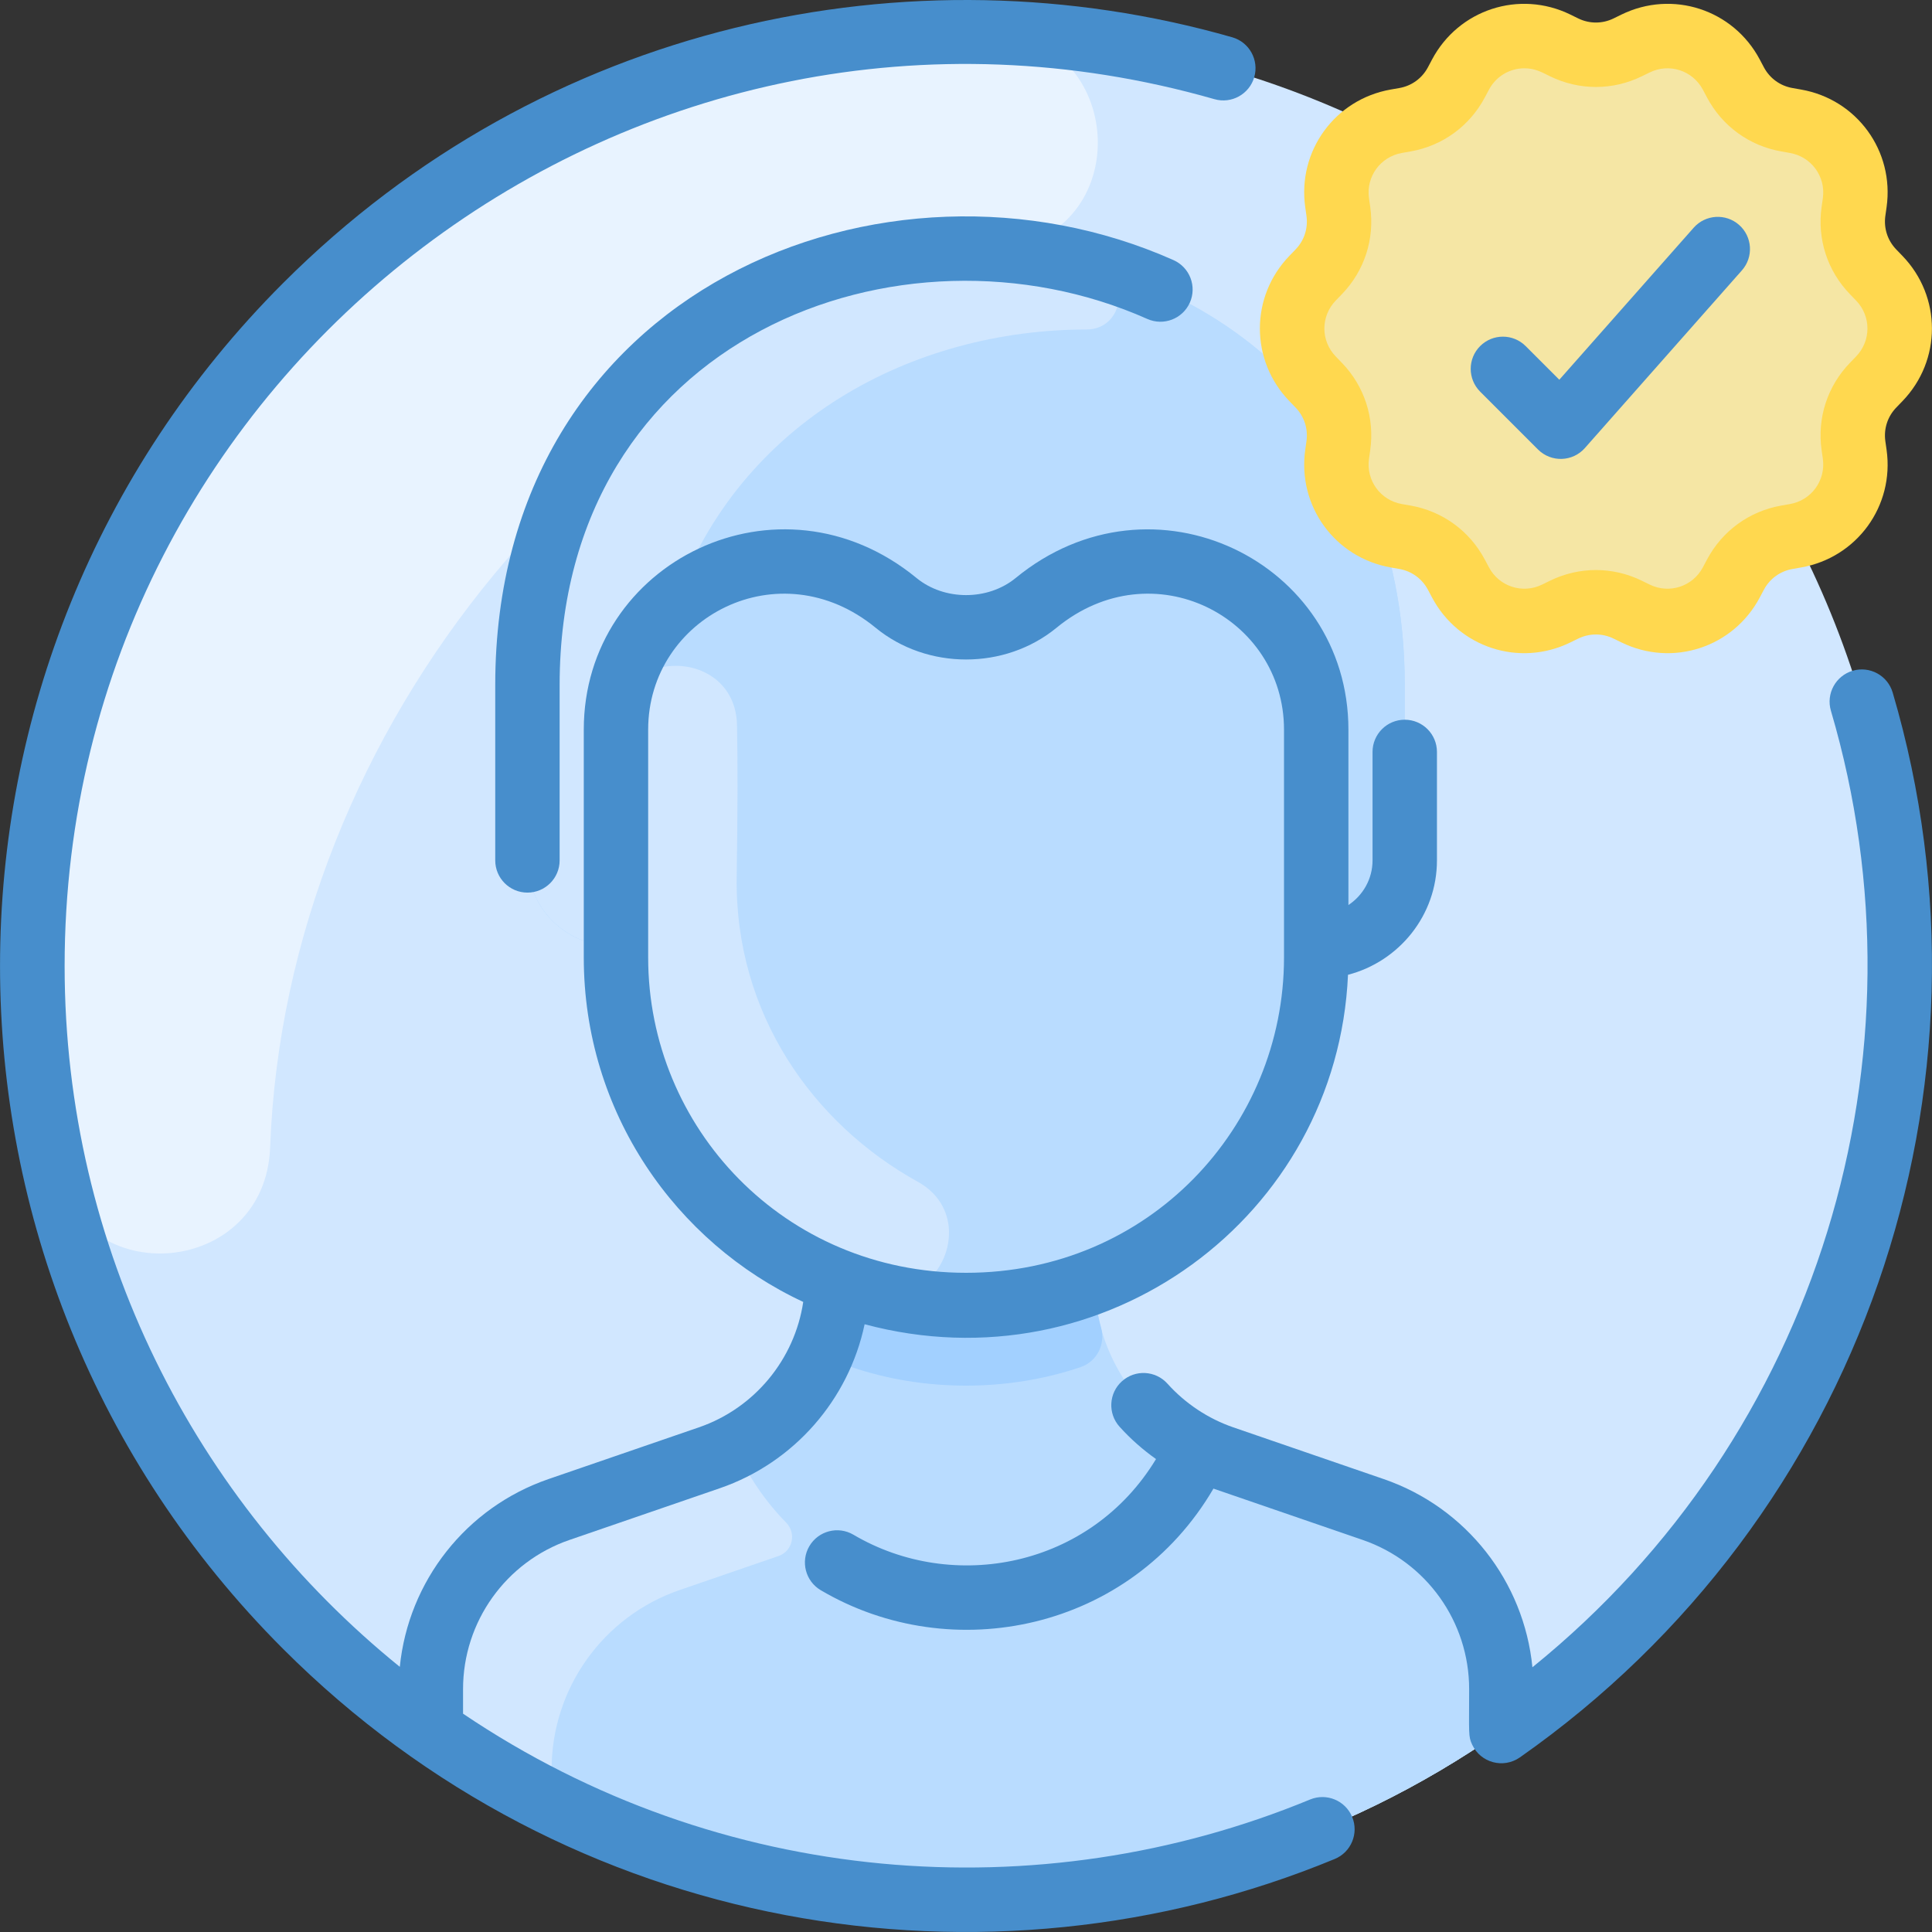 <svg width="80" height="80" viewBox="0 0 80 80" fill="none" xmlns="http://www.w3.org/2000/svg">
<rect x="0" y="0" width="80" height="80" fill="#333333" stroke="none"/>
<g clip-path="url(#clip0_167_738)">
<path d="M40.004 1.339C18.652 1.339 1.343 18.648 1.343 40C1.343 53.106 7.865 64.689 17.841 71.68V71.681C31.12 80.987 48.873 80.997 62.167 71.681V71.68C72.142 64.689 78.665 53.106 78.665 40C78.665 18.648 61.355 1.339 40.004 1.339Z" fill="#D1E7FF"/>
<path d="M41.968 10.271C24.961 14.142 11.834 30.078 11.185 47.517C10.986 52.848 3.397 53.555 2.249 48.345C-3.155 23.827 15.997 0.659 41.094 1.354C46.364 1.5 47.108 9.101 41.968 10.271Z" fill="#E8F3FF"/>
<path d="M56.861 62.506C50.193 60.213 50.3 60.28 49.631 59.937C46.917 58.556 45.316 55.731 45.316 53.068C50.692 50.981 54.502 45.759 54.502 39.646V39.191C56.654 39.191 58.168 37.521 58.168 35.627C58.168 35.294 58.168 28.361 58.168 28.361C58.158 4.292 21.84 4.292 21.84 28.372V35.627C21.84 37.518 23.35 39.191 25.506 39.191V39.646C25.506 45.749 29.302 50.963 34.663 53.056C34.663 56.151 32.655 59.231 29.372 60.365L23.146 62.506C19.972 63.598 17.841 66.584 17.841 69.942V71.681C31.12 80.987 48.873 80.997 62.167 71.681C62.167 70.664 62.167 70.955 62.167 69.942C62.167 66.584 60.036 63.598 56.861 62.506Z" fill="#B9DCFF"/>
<path d="M58.168 28.361V35.627C58.168 37.518 56.658 39.191 54.502 39.191V30.213C54.502 24.409 47.738 20.996 42.903 24.964C41.292 26.287 38.781 26.34 37.104 24.964C32.27 20.996 25.506 24.409 25.506 30.213V39.191C23.353 39.191 21.84 37.521 21.84 35.627C21.84 35.302 21.84 28.673 21.84 28.372C21.84 4.292 58.158 4.292 58.168 28.361Z" fill="#B9DCFF"/>
<path d="M62.167 69.942V71.681C48.888 80.987 31.134 80.997 17.841 71.681C17.841 70.663 17.841 70.956 17.841 69.942C17.841 66.584 19.972 63.598 23.146 62.506C30.021 60.142 29.754 60.263 30.427 59.913C34.181 68.225 45.861 68.225 49.629 59.938C49.646 59.922 49.894 60.11 50.636 60.365L56.861 62.506C60.036 63.598 62.167 66.584 62.167 69.942Z" fill="#B9DCFF"/>
<path d="M77.813 11.518C78.938 12.681 78.938 14.525 77.813 15.688L77.563 15.948C76.92 16.613 76.618 17.537 76.748 18.453L76.8 18.811C77.025 20.413 75.942 21.906 74.347 22.186L73.992 22.247C73.08 22.407 72.294 22.979 71.861 23.796L71.692 24.114C70.932 25.544 69.178 26.114 67.725 25.404L67.401 25.245C66.57 24.839 65.597 24.839 64.765 25.245L64.442 25.404C62.989 26.114 61.234 25.544 60.474 24.114L60.306 23.796C59.873 22.979 59.086 22.407 58.174 22.247L57.819 22.186C56.225 21.906 55.142 20.413 55.367 18.811L55.418 18.453C55.548 17.537 55.246 16.613 54.603 15.948L54.353 15.688C53.228 14.525 53.228 12.681 54.353 11.518L54.603 11.258C55.246 10.593 55.548 9.668 55.418 8.753L55.367 8.395C55.142 6.793 56.225 5.3 57.819 5.02L58.174 4.958C59.086 4.799 59.873 4.227 60.306 3.41L60.474 3.09C61.234 1.662 62.989 1.092 64.442 1.802L64.765 1.961C65.597 2.367 66.57 2.367 67.401 1.961L67.725 1.802C69.178 1.092 70.932 1.662 71.692 3.09L71.861 3.41C72.294 4.227 73.08 4.799 73.992 4.958L74.347 5.02C75.942 5.3 77.025 6.793 76.8 8.395L76.748 8.753C76.618 9.668 76.92 10.593 77.563 11.258L77.813 11.518Z" fill="#F5E6A4"/>
<path d="M77.813 15.688C77.74 15.802 76.506 16.744 76.748 18.453L76.8 18.811C77.025 20.413 75.942 21.906 74.347 22.186L73.992 22.247C73.08 22.407 72.294 22.979 71.861 23.796L71.692 24.114C70.932 25.544 69.178 26.114 67.725 25.404L67.401 25.245C66.57 24.838 65.597 24.838 64.765 25.245L64.442 25.404C62.989 26.114 61.234 25.544 60.474 24.114C60.397 24.019 59.881 22.547 58.174 22.247C58.132 22.229 57.772 22.211 57.32 22.051C56.707 21.834 57.01 20.911 57.635 21.086C66.437 23.554 74.948 16.897 74.805 7.849C74.785 6.567 76.718 6.457 76.82 7.735C76.837 7.951 76.831 8.171 76.8 8.395C76.806 8.513 76.356 10.01 77.563 11.258L77.813 11.518C78.938 12.681 78.938 14.525 77.813 15.688Z" fill="#F5E6A4"/>
<path d="M44.985 13.644C37.821 13.649 30.66 17.401 27.962 24.902C26.484 26.143 25.506 28.005 25.506 30.213V39.191C23.353 39.191 21.84 37.521 21.84 35.627V28.372C21.84 13.937 34.892 8.155 45.349 11.025C46.85 11.438 46.543 13.643 44.985 13.644Z" fill="#D1E7FF"/>
<path d="M38.004 48.935C40.592 50.367 38.952 54.311 36.099 53.531C29.959 51.853 25.506 46.25 25.506 39.646C25.506 29.402 25.504 30.137 25.511 29.938C25.63 26.723 30.454 26.81 30.518 30.026C30.55 31.623 30.545 33.641 30.505 36.314C30.421 41.976 33.669 46.537 38.004 48.935Z" fill="#D1E7FF"/>
<path d="M45.595 54.98C45.782 55.665 45.418 56.381 44.746 56.609C41.766 57.621 38.293 57.646 35.236 56.6C34.574 56.374 34.213 55.671 34.394 54.995C34.673 53.959 34.646 53.2 34.663 53.056C38.007 54.364 41.931 54.382 45.316 53.068C45.321 53.107 45.302 53.91 45.595 54.98Z" fill="#A2D0FF"/>
<path d="M32.553 63.048C32.987 63.49 32.822 64.23 32.237 64.431L28.145 65.839C24.971 66.93 22.84 69.917 22.84 73.275C22.84 73.91 22.16 74.311 21.601 74.008C20.301 73.303 19.045 72.526 17.84 71.682V69.942C17.84 66.584 19.974 63.604 23.146 62.506C29.351 60.359 29.555 60.366 30.427 59.913C30.98 61.139 31.706 62.184 32.553 63.048Z" fill="#D1E7FF"/>
<path d="M54.249 74.513C43.039 79.145 29.806 78.137 19.174 70.96V69.941C19.174 67.154 20.945 64.673 23.58 63.766L29.805 61.625C32.89 60.564 35.146 57.946 35.802 54.834C45.739 57.495 55.372 50.382 55.818 40.364C57.935 39.813 59.501 37.898 59.501 35.628V31.135C59.501 30.399 58.904 29.802 58.167 29.802C57.431 29.802 56.834 30.399 56.834 31.135V35.628C56.834 36.396 56.438 37.075 55.835 37.476V30.213C55.835 23.25 47.733 19.275 42.058 23.933C40.906 24.878 39.101 24.878 37.95 23.933C32.269 19.27 24.173 23.256 24.173 30.213V39.647C24.173 46.068 27.991 51.454 33.26 53.91C32.906 56.28 31.251 58.308 28.938 59.104L22.713 61.245C19.294 62.421 16.911 65.478 16.555 69.02C8.095 62.171 2.676 51.707 2.676 40C2.676 15.319 26.391 -2.728 50.289 4.107C50.996 4.309 51.734 3.899 51.937 3.191C52.139 2.483 51.73 1.745 51.022 1.543C37.692 -2.269 22.514 0.93 11.724 11.72C-3.905 27.349 -3.908 52.648 11.724 68.279C23.57 80.126 40.867 82.928 55.268 76.977C55.948 76.696 56.272 75.916 55.991 75.236C55.709 74.556 54.93 74.232 54.249 74.513ZM26.839 39.647V30.213C26.839 25.554 32.275 22.724 36.258 25.994C38.393 27.746 41.614 27.746 43.749 25.994C47.736 22.722 53.168 25.557 53.168 30.213V39.647C53.168 46.658 47.579 52.704 40.004 52.704C32.478 52.704 26.839 46.704 26.839 39.647Z" fill="#478ECC"/>
<path d="M78.372 28.677C78.164 27.971 77.423 27.566 76.716 27.774C76.01 27.983 75.606 28.724 75.814 29.43C80.031 43.741 75.315 59.444 63.454 69.038C63.105 65.489 60.719 62.422 57.295 61.245L51.07 59.104C50.028 58.745 49.083 58.119 48.34 57.293C47.847 56.746 47.004 56.702 46.457 57.195C45.91 57.687 45.866 58.53 46.358 59.077C46.811 59.581 47.32 60.027 47.868 60.417C45.139 64.918 39.461 65.98 35.34 63.55C34.706 63.176 33.888 63.387 33.514 64.022C33.141 64.656 33.352 65.473 33.986 65.847C39.433 69.059 46.82 67.499 50.246 61.64L56.428 63.766C59.063 64.672 60.834 67.154 60.834 69.941C60.834 71.797 60.794 71.889 60.959 72.242C61.308 72.99 62.244 73.248 62.932 72.772C77.106 62.838 83.186 45.015 78.372 28.677Z" fill="#478ECC"/>
<path d="M20.507 28.361V35.628C20.507 36.364 21.104 36.961 21.84 36.961C22.576 36.961 23.173 36.364 23.173 35.628V28.372C23.173 13.945 37.331 8.673 47.508 13.207C48.181 13.506 48.969 13.204 49.269 12.531C49.568 11.859 49.266 11.071 48.593 10.771C36.697 5.472 20.507 11.936 20.507 28.361Z" fill="#478ECC"/>
<path d="M53.645 16.874C54.005 17.247 54.17 17.754 54.098 18.266L54.047 18.624C53.718 20.951 55.274 23.092 57.589 23.498L57.944 23.56C58.454 23.65 58.885 23.963 59.128 24.421L59.297 24.739C60.393 26.806 62.906 27.639 65.027 26.601L65.351 26.443C65.816 26.216 66.35 26.216 66.815 26.443L67.139 26.601C69.251 27.634 71.767 26.816 72.869 24.739L73.038 24.421C73.281 23.963 73.713 23.65 74.222 23.561L74.578 23.498C76.892 23.092 78.448 20.951 78.119 18.624L78.068 18.267C77.996 17.754 78.161 17.247 78.521 16.875L78.772 16.615C80.406 14.926 80.406 12.28 78.772 10.591L78.521 10.331C78.161 9.959 77.996 9.452 78.068 8.939L78.119 8.582C78.448 6.255 76.892 4.114 74.578 3.708L74.222 3.645C73.712 3.556 73.281 3.242 73.038 2.785L72.869 2.466C71.768 0.39 69.251 -0.428 67.139 0.604L66.815 0.763C66.35 0.99 65.816 0.99 65.351 0.763L65.027 0.604C62.916 -0.428 60.399 0.39 59.297 2.466L59.128 2.785C58.885 3.242 58.454 3.556 57.944 3.645L57.589 3.707C55.274 4.114 53.718 6.255 54.047 8.582L54.098 8.939C54.17 9.452 54.005 9.959 53.645 10.331L53.395 10.59C51.76 12.279 51.76 14.926 53.395 16.615L53.645 16.874ZM55.311 12.444L55.562 12.185C56.498 11.218 56.926 9.898 56.738 8.565L56.687 8.208C56.561 7.313 57.159 6.49 58.049 6.334L58.405 6.271C59.73 6.039 60.852 5.223 61.483 4.035L61.653 3.716C61.952 3.151 62.524 2.828 63.121 2.828C63.567 2.828 63.829 2.986 64.181 3.158C65.39 3.749 66.777 3.749 67.986 3.158L68.31 3C69.121 2.602 70.09 2.917 70.514 3.716L70.683 4.035C71.314 5.223 72.436 6.039 73.762 6.271L74.117 6.334C75.008 6.49 75.606 7.313 75.48 8.208L75.429 8.566C75.24 9.898 75.669 11.218 76.605 12.185L76.856 12.444C77.484 13.094 77.484 14.112 76.856 14.761L76.605 15.021C75.669 15.988 75.24 17.307 75.429 18.64L75.48 18.997C75.606 19.892 75.008 20.716 74.117 20.872L73.762 20.934C72.436 21.167 71.314 21.982 70.683 23.171L70.514 23.49C70.09 24.288 69.122 24.603 68.31 24.206L67.986 24.047C66.777 23.456 65.39 23.456 64.181 24.047L63.856 24.206C63.045 24.603 62.076 24.288 61.653 23.49L61.483 23.171C60.852 21.982 59.73 21.167 58.405 20.934L58.049 20.872C57.159 20.716 56.561 19.892 56.687 18.998L56.738 18.64C56.926 17.307 56.498 15.988 55.562 15.021L55.311 14.761C54.682 14.112 54.682 13.094 55.311 12.444Z" fill="#FFD84F"/>
<path d="M63.685 18.612C64.229 19.156 65.119 19.128 65.627 18.552L72.129 11.195C72.616 10.644 72.564 9.801 72.013 9.314C71.461 8.826 70.618 8.878 70.131 9.43L64.568 15.724L63.174 14.331C62.654 13.81 61.81 13.81 61.289 14.331C60.769 14.851 60.769 15.695 61.289 16.216L63.685 18.612Z" fill="#478ECC"/>
</g>
<defs>
<clipPath id="clip0_167_738">
<rect width="80" height="80" fill="white"/>
</clipPath>
</defs>
</svg>
